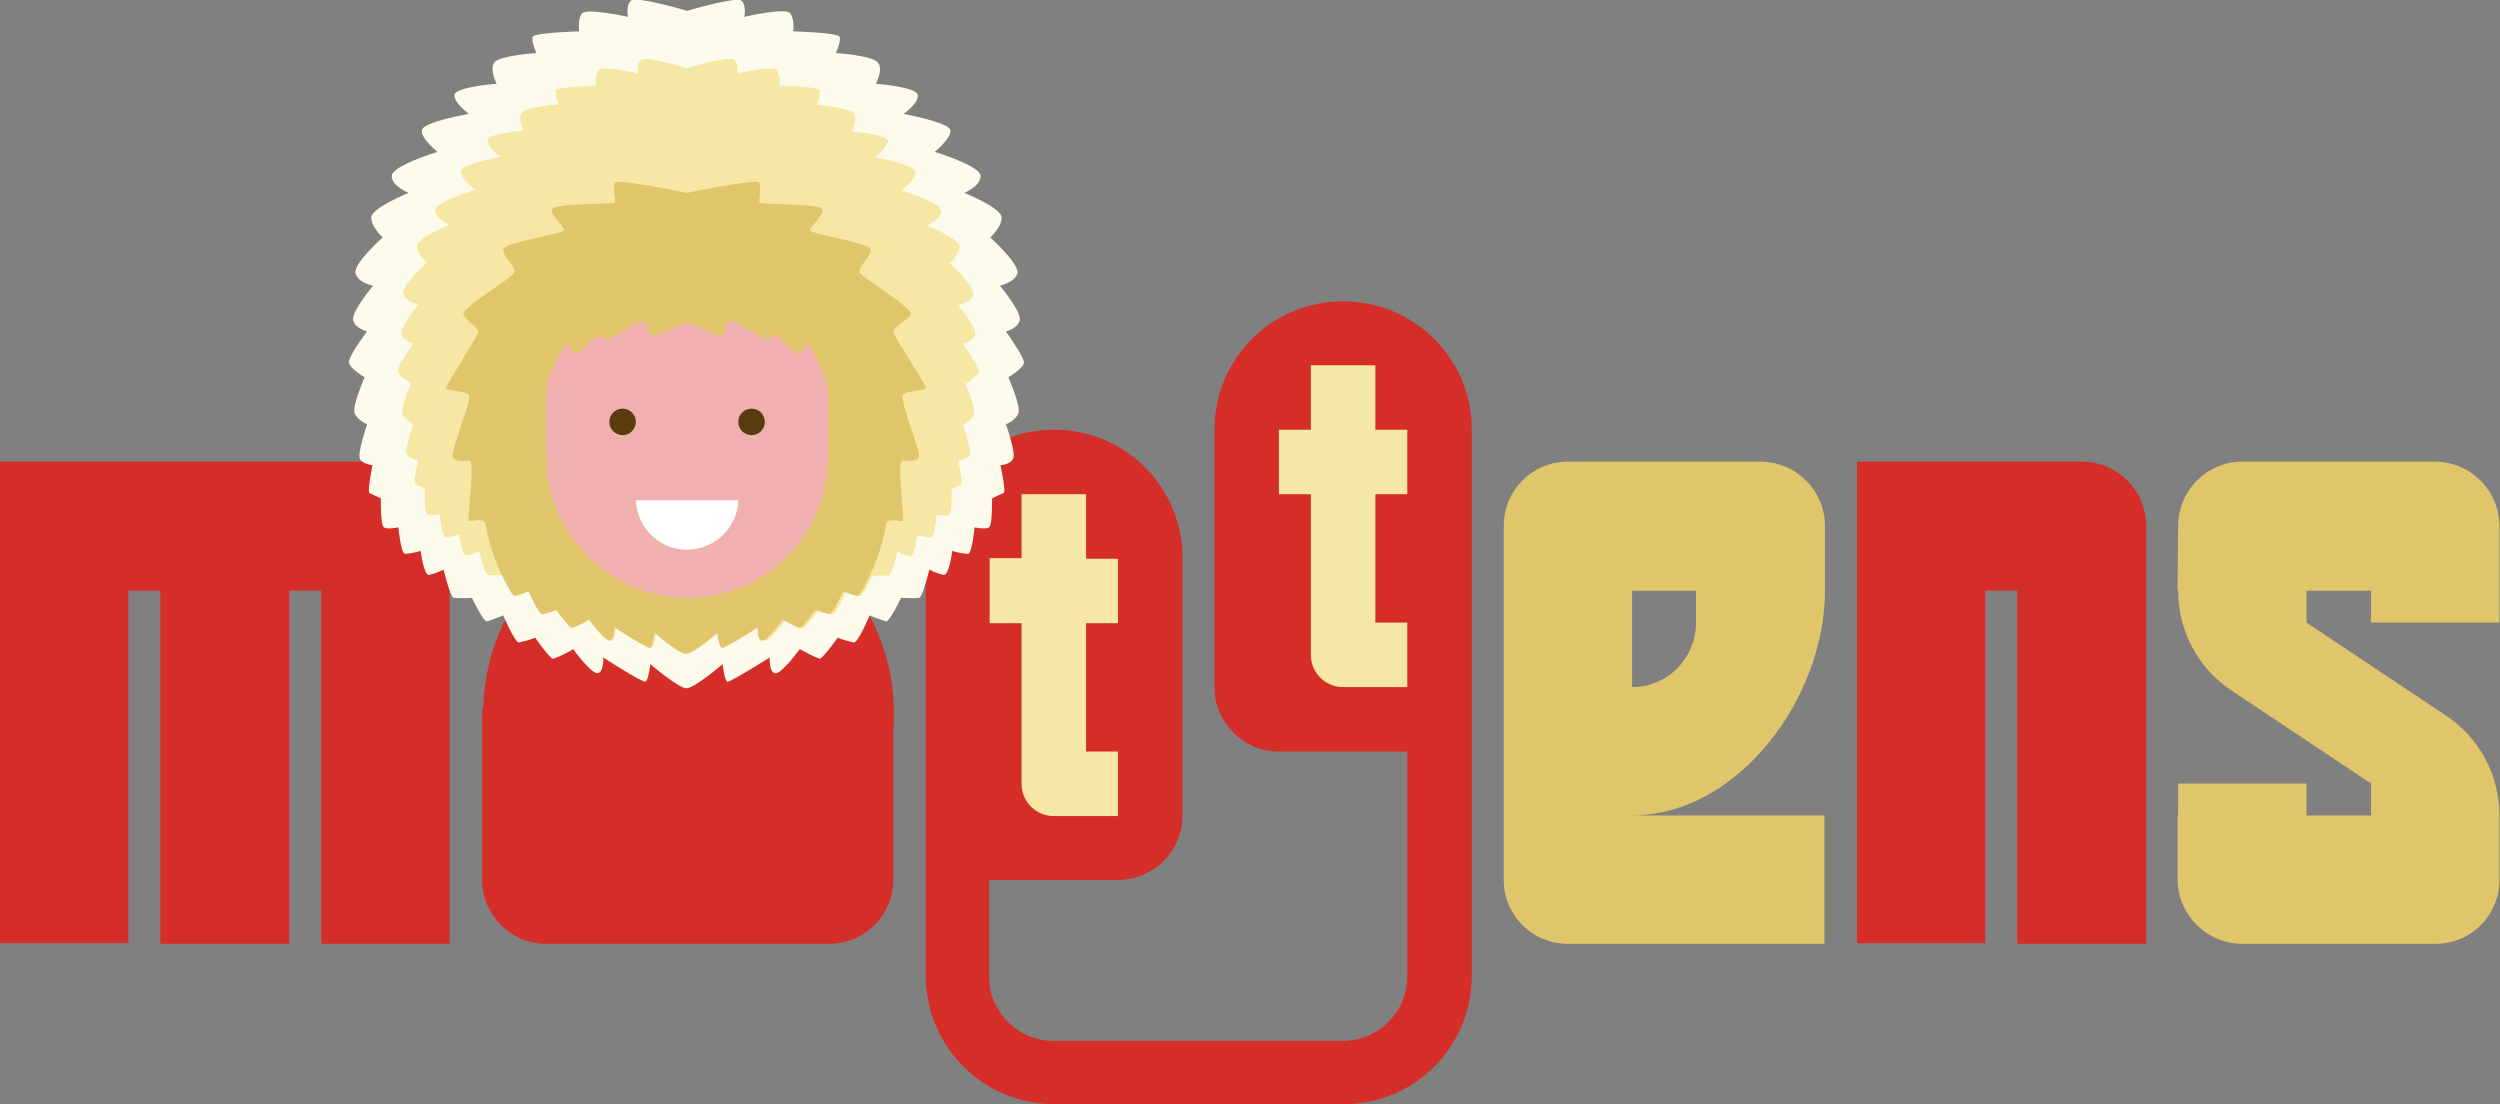 <svg version="1.1" id="Layer_1" xmlns="http://www.w3.org/2000/svg" x="0" y="0" viewBox="0 0 414.8 183.2" xml:space="preserve"><rect x="0" y="0" width="414.8" height="183.2" fill="#808080" stroke="none"/><style>.st0{fill:#d52d28}.st1{fill:#e1c56b}.st2{fill:#f6e7a4}.st6{fill:#593c0e}</style><g id="Layer_3_copy"><path class="st0" d="M64 76.6H0v79.9h21.3V98h5.3v58.6H48V98h5.3v58.6h21.3V87.3c0-5.9-4.8-10.7-10.6-10.7zm281.4 0h-37.3v79.9h21.3V98h5.3v58.6h21.4V87.3c0-5.9-4.7-10.7-10.7-10.7.1 0 .1 0 0 0zM222.8 50c-11.8 0-21.3 9.5-21.3 21.3V114c0 5.9 4.8 10.7 10.7 10.7h21.3V162c0 5.9-4.8 10.7-10.7 10.7h-48c-5.9 0-10.7-4.8-10.7-10.7v-16h21.4c5.9 0 10.7-4.8 10.7-10.7V92.6c0-11.8-9.5-21.3-21.3-21.3s-21.3 9.5-21.3 21.3v69.3c0 11.8 9.6 21.3 21.3 21.3h48c11.8 0 21.3-9.5 21.3-21.3V71.3c0-11.8-9.5-21.3-21.4-21.3.1 0 .1 0 0 0z"/><path class="st1" d="M302.8 98V87.3c0-5.9-4.8-10.7-10.7-10.7h-32c-5.9 0-10.6 4.8-10.6 10.6V146c0 5.9 4.8 10.6 10.6 10.6h42.6v-21.3h-32c17.8 0 32.1-19.6 32.1-37.3zm-21.4 5.3c0 5.9-4.7 10.7-10.6 10.7V98h10.6v5.3zM372 76.6c-5.8 0-10.5 4.7-10.6 10.5v.2l-.1 10.7h.1c0 6.7 3.3 12.9 8.9 16.6l23.1 15.4v5.3h-10.7V130h-21.3v5.3h-.1V146c.1 5.9 4.9 10.6 10.8 10.6h32c5.9 0 10.6-4.7 10.6-10.6v-10.7c0-6.7-3.3-12.9-8.9-16.6l-23.1-15.4V98h10.7v5.3h21.3v-16c0-5.9-4.8-10.7-10.7-10.7h-32z"/><path class="st2" d="M233.5 82h-5.3v21.3h5.3V114h-10.7c-2.9 0-5.3-2.4-5.3-5.3V82h-5.3V71.3h5.3V60.6h10.7v10.7h5.3V82zm-69.3 10.6h5.3V82h10.7v10.7h5.3v10.7h-5.3v21.3h5.3v10.7h-10.7c-2.9 0-5.3-2.4-5.3-5.3v-26.7h-5.3V92.6z"/><path class="st0" d="M140.8 99.3s-1.4 3-1.9 2.9c-.7-.2-1.3-.4-2-.7 0 0-1.4 3.3-2 3.3-.7-.1-1.4-.3-2-.6 0 0-1.9 2.6-2.3 2.6-.9-.3-1.7-.7-2.4-1.2 0 0-2.2 3-3 3s-.7-1.9-.7-1.9-4.9 3.1-5.2 3-.6-2.1-.6-2.1-3.5 3-4.5 3-4.5-3-4.5-3-.2 2-.6 2.1-5.2-3-5.2-3 .1 2-.7 1.9-3-3-3-3c-.8.5-1.6.9-2.4 1.2-.4 0-2.3-2.6-2.3-2.6-.6.3-1.3.5-2 .6-.5 0-2-3.3-2-3.3-.7.3-1.3.5-2 .7-.4.1-1.9-2.9-1.9-2.9h-1.7c-5.2 7.8-7 17.5-4.8 26.7h66.3c2.2-9.2.4-18.8-4.8-26.7h-1.8z"/><path d="M114 1.8s8.1-2.4 9-1.7.5 2.7.5 2.7 6.8-1.6 7.6-.6.5 3 .5 3 7.4.2 7.7.9-.6 2.7-.6 2.7 6.1.4 7 1.6-.4 3.5-.4 3.5 6.9.5 7 1.9-2.4 3.1-2.4 3.1 7.6 1.4 7.8 2.7-2.6 3.6-2.6 3.6 7.6 2.3 7.6 4S160 32 160 32s6.2 2.5 6.2 4.1-1.9 3.3-1.9 3.3 5 4.5 4.5 6-2.9 2-2.9 2 3.6 4.3 3.3 5.7-2.3 1.9-2.3 1.9 3.1 4.3 3 5.2-2.6 2.4-2.6 2.4 2 4.5 1.7 5.8-2.1 2-2.1 2 1.7 4.7 1.2 5.7-2.1 1.1-2.1 1.1 1 4.5.5 4.6c-.7.3-1.3.6-1.9.9 0 0 .1 4.4-.5 4.8s-2.4 0-2.4 0-.4 4.4-1.1 4.4c-.9-.1-1.8-.2-2.6-.5 0 0-.5 4-1.4 4-.9-.2-1.7-.5-2.4-.9 0 0-1.1 4.6-1.7 4.7s-3 0-3 0-1.9 4-2.5 3.9c-.9-.3-1.8-.6-2.7-1 0 0-1.9 4.5-2.6 4.5-.9-.2-1.8-.4-2.7-.8 0 0-2.5 3.5-3 3.5-1.1-.4-2.2-1-3.3-1.6 0 0-2.9 4-4 4s-1-2.6-1-2.6-6.5 4.1-7 4-.8-2.9-.8-2.9-4.7 4-6 4-6-4-6-4-.3 2.7-.8 2.9-7-4-7-4 .1 2.6-1 2.6-4-4-4-4c-1 .6-2.1 1.2-3.3 1.6-.6 0-3-3.5-3-3.5-.9.4-1.8.6-2.7.8-.7 0-2.6-4.5-2.6-4.5-.9.4-1.8.7-2.7 1-.6.1-2.5-3.9-2.5-3.9s-2.4.1-3 0-1.7-4.7-1.7-4.7c-.8.4-1.6.7-2.4.9-.9.1-1.4-4-1.4-4-.9.3-1.7.4-2.6.5-.7-.1-1.1-4.4-1.1-4.4s-1.8.4-2.4 0-.5-4.8-.5-4.8c-.6-.3-1.3-.6-1.9-.9-.4-.1.5-4.6.5-4.6s-1.7-.2-2.1-1.1 1.2-5.7 1.2-5.7-1.8-.8-2.1-2 1.7-5.8 1.7-5.8-2.4-1.4-2.6-2.4 3-5.2 3-5.2-2-.5-2.3-1.9 3.3-5.7 3.3-5.7-2.4-.4-2.9-2 4.5-6 4.5-6-1.9-1.7-1.9-3.3 6.2-4.1 6.2-4.1-2.8-1.1-2.8-2.8 7.6-4 7.6-4-2.8-2.2-2.6-3.6 7.8-2.7 7.8-2.7-2.4-1.7-2.4-3.1 7-1.9 7-1.9-1.2-2.3-.4-3.5 7-1.6 7-1.6-.9-2-.6-2.7 7.7-.9 7.7-.9-.3-2.1.5-3 7.6.6 7.6.6-.4-1.9.5-2.7 9.3 1.7 9.3 1.7z" fill="#fdfbec"/><path class="st2" d="M114 11.3s7-2.1 7.8-1.4.5 2.3.5 2.3 5.9-1.4 6.6-.6c.4.8.6 1.7.4 2.6 0 0 6.4.1 6.7.8s-.5 2.4-.5 2.4 5.3.4 6.1 1.4-.3 3-.3 3 6 .5 6 1.6-2.1 2.7-2.1 2.7 6.5 1.2 6.7 2.4-2.3 3.1-2.3 3.1 6.6 2 6.6 3.4-2.4 2.4-2.4 2.4 5.4 2.2 5.4 3.5-1.6 2.8-1.6 2.8 4.3 3.9 3.9 5.2-2.5 1.7-2.5 1.7 3.1 3.8 2.8 4.9-2 1.6-2 1.6 2.7 3.7 2.6 4.5-2.2 2.1-2.2 2.1 1.7 3.9 1.4 5-1.8 1.8-1.8 1.8 1.4 4.1 1.1 4.9-1.9 1-1.9 1 .8 3.9.5 4c-.6.2-1.1.5-1.6.8 0 0 .1 3.8-.4 4.2s-2.1 0-2.1 0-.3 3.8-.9 3.8c-.8-.1-1.5-.2-2.3-.4 0 0-.4 3.5-1.2 3.5-.7-.1-1.5-.4-2.1-.8 0 0-.9 4-1.5 4h-2.6s-1.6 3.4-2.1 3.4c-.8-.2-1.6-.5-2.3-.8 0 0-1.6 3.8-2.3 3.8-.8-.1-1.6-.4-2.3-.7 0 0-2.1 3-2.6 3-1-.4-1.9-.8-2.8-1.4 0 0-2.5 3.4-3.4 3.5s-1-2.3-1-2.3-5.6 3.6-6 3.4-.7-2.5-.7-2.5-4 3.5-5.2 3.5-5.2-3.5-5.2-3.5-.3 2.3-.7 2.5-6-3.4-6-3.4.1 2.3-.8 2.2-3.4-3.5-3.4-3.5c-.9.6-1.8 1-2.8 1.4-.5 0-2.6-3-2.6-3-.7.3-1.5.5-2.3.7-.6 0-2.3-3.8-2.3-3.8-.8.3-1.5.6-2.3.8-.5.1-2.1-3.4-2.1-3.4s-2 .1-2.6 0-1.5-4-1.5-4c-.7.4-1.4.6-2.1.8-.8 0-1.2-3.5-1.2-3.5-.7.2-1.5.4-2.3.4-.6 0-.9-3.8-.9-3.8s-1.5.4-2.1 0-.4-4.2-.4-4.2c-.5-.3-1.1-.5-1.6-.8-.4-.1.5-4 .5-4s-1.5-.1-1.9-1 1.1-4.9 1.1-4.9-1.5-.7-1.8-1.8 1.4-5 1.4-5-2.1-1.2-2.2-2.1 2.6-4.5 2.6-4.5-1.8-.5-2-1.6 2.8-4.9 2.8-4.9-2.1-.4-2.5-1.7 3.9-5.2 3.9-5.2-1.6-1.5-1.6-2.8 5.4-3.5 5.4-3.5-2.4-1-2.4-2.4 6.6-3.4 6.6-3.4-2.4-1.9-2.3-3.1S83 26 83 26s-2.1-1.5-2.1-2.7 6-1.6 6-1.6-1.1-2-.3-3 6.1-1.4 6.1-1.4-.7-1.7-.5-2.3 6.7-.8 6.7-.8c-.2-.9 0-1.8.4-2.6.7-.8 6.6.6 6.6.6s-.4-1.7.5-2.3 7.6 1.4 7.6 1.4z"/><path class="st1" d="M151.1 52c0-1.1-7.8-5.8-8.4-6.7s1.9-2.8 1.8-3.9-10.1-2.6-10.1-3.2 2.4-2.5 2-3.5-10.3-.7-10.4-1.1.3-2.6 0-3.3-12 1.7-12 1.7-11.6-2.4-12-1.7.2 3 0 3.3-10 .1-10.4 1.1 2.1 2.9 2 3.5-10 2-10.1 3.2 2.3 3 1.8 3.9-8.4 5.6-8.4 6.7 2.8 2.3 2.4 3.3-5.3 8.6-5.3 9.1c.1.5 3.3.4 3.8 1.2s-2.9 8.9-2.7 10 1.5.9 2.7.8-.4 9.8 0 10 2.6-.7 2.8.7c.5 2.9 1.4 5.8 2.7 8.4 0 0 1.6 3.4 2.1 3.4.8-.2 1.6-.5 2.3-.8 0 0 1.6 3.8 2.3 3.8.8-.1 1.6-.4 2.3-.7 0 0 2.1 3 2.6 3 1-.4 1.9-.8 2.8-1.4 0 0 2.5 3.4 3.4 3.5s.8-2.2.8-2.2 5.6 3.6 6 3.4.7-2.5.7-2.5 4 3.5 5.2 3.5 5.2-3.5 5.2-3.5.3 2.3.7 2.5 6-3.4 6-3.4-.1 2.3.8 2.2 3.4-3.5 3.4-3.5c.9.6 1.8 1 2.8 1.4.5 0 2.6-3 2.6-3 .7.3 1.5.5 2.3.7.6 0 2.3-3.8 2.3-3.8.8.3 1.5.6 2.3.8.5.1 2.1-3.4 2.1-3.4 1.3-2.7 2.2-5.5 2.7-8.4.2-1.4 2.4-.4 2.8-.7s-1.2-10.1 0-10 2.6.2 2.7-.8-3.2-9.1-2.7-10 3.8-.7 3.8-1.2c.1-.5-4.9-8-5.3-9.1s2.8-2.3 2.8-3.3z"/><path d="M133.9 57.2c-.7 0-.4 1.4-1.5 1.4s-4-4.3-4.4-2.7-5-2.2-6.4-2.5-1 1.3-1.6 2.1-4.5-1.8-6-1.8-5.3 2.5-6 1.8-.3-2.3-1.6-2.1-6 4-6.4 2.5-3.4 2.8-4.4 2.7-.8-1.5-1.5-1.4-3.5 5.6-3.5 7.7v10.6c0 13.1 10.5 23.7 23.6 23.7h.3c12.7-.2 22.9-10.6 22.9-23.4V65c0-2.2-2.8-7.8-3.5-7.8z" fill="#efb0af"/><path d="M105.5 83c.2 4.7 4.1 8.4 8.8 8.2 4.5-.2 8.1-3.8 8.2-8.2h-17z" fill="#fff"/><circle class="st6" cx="103.3" cy="70" r="2.2"/><circle class="st6" cx="124.7" cy="70" r="2.2"/><path class="st0" d="M80 117.6h68.2V146c0 5.9-4.8 10.6-10.6 10.6h-47c-5.9 0-10.6-4.8-10.6-10.6v-28.4z"/></g></svg>